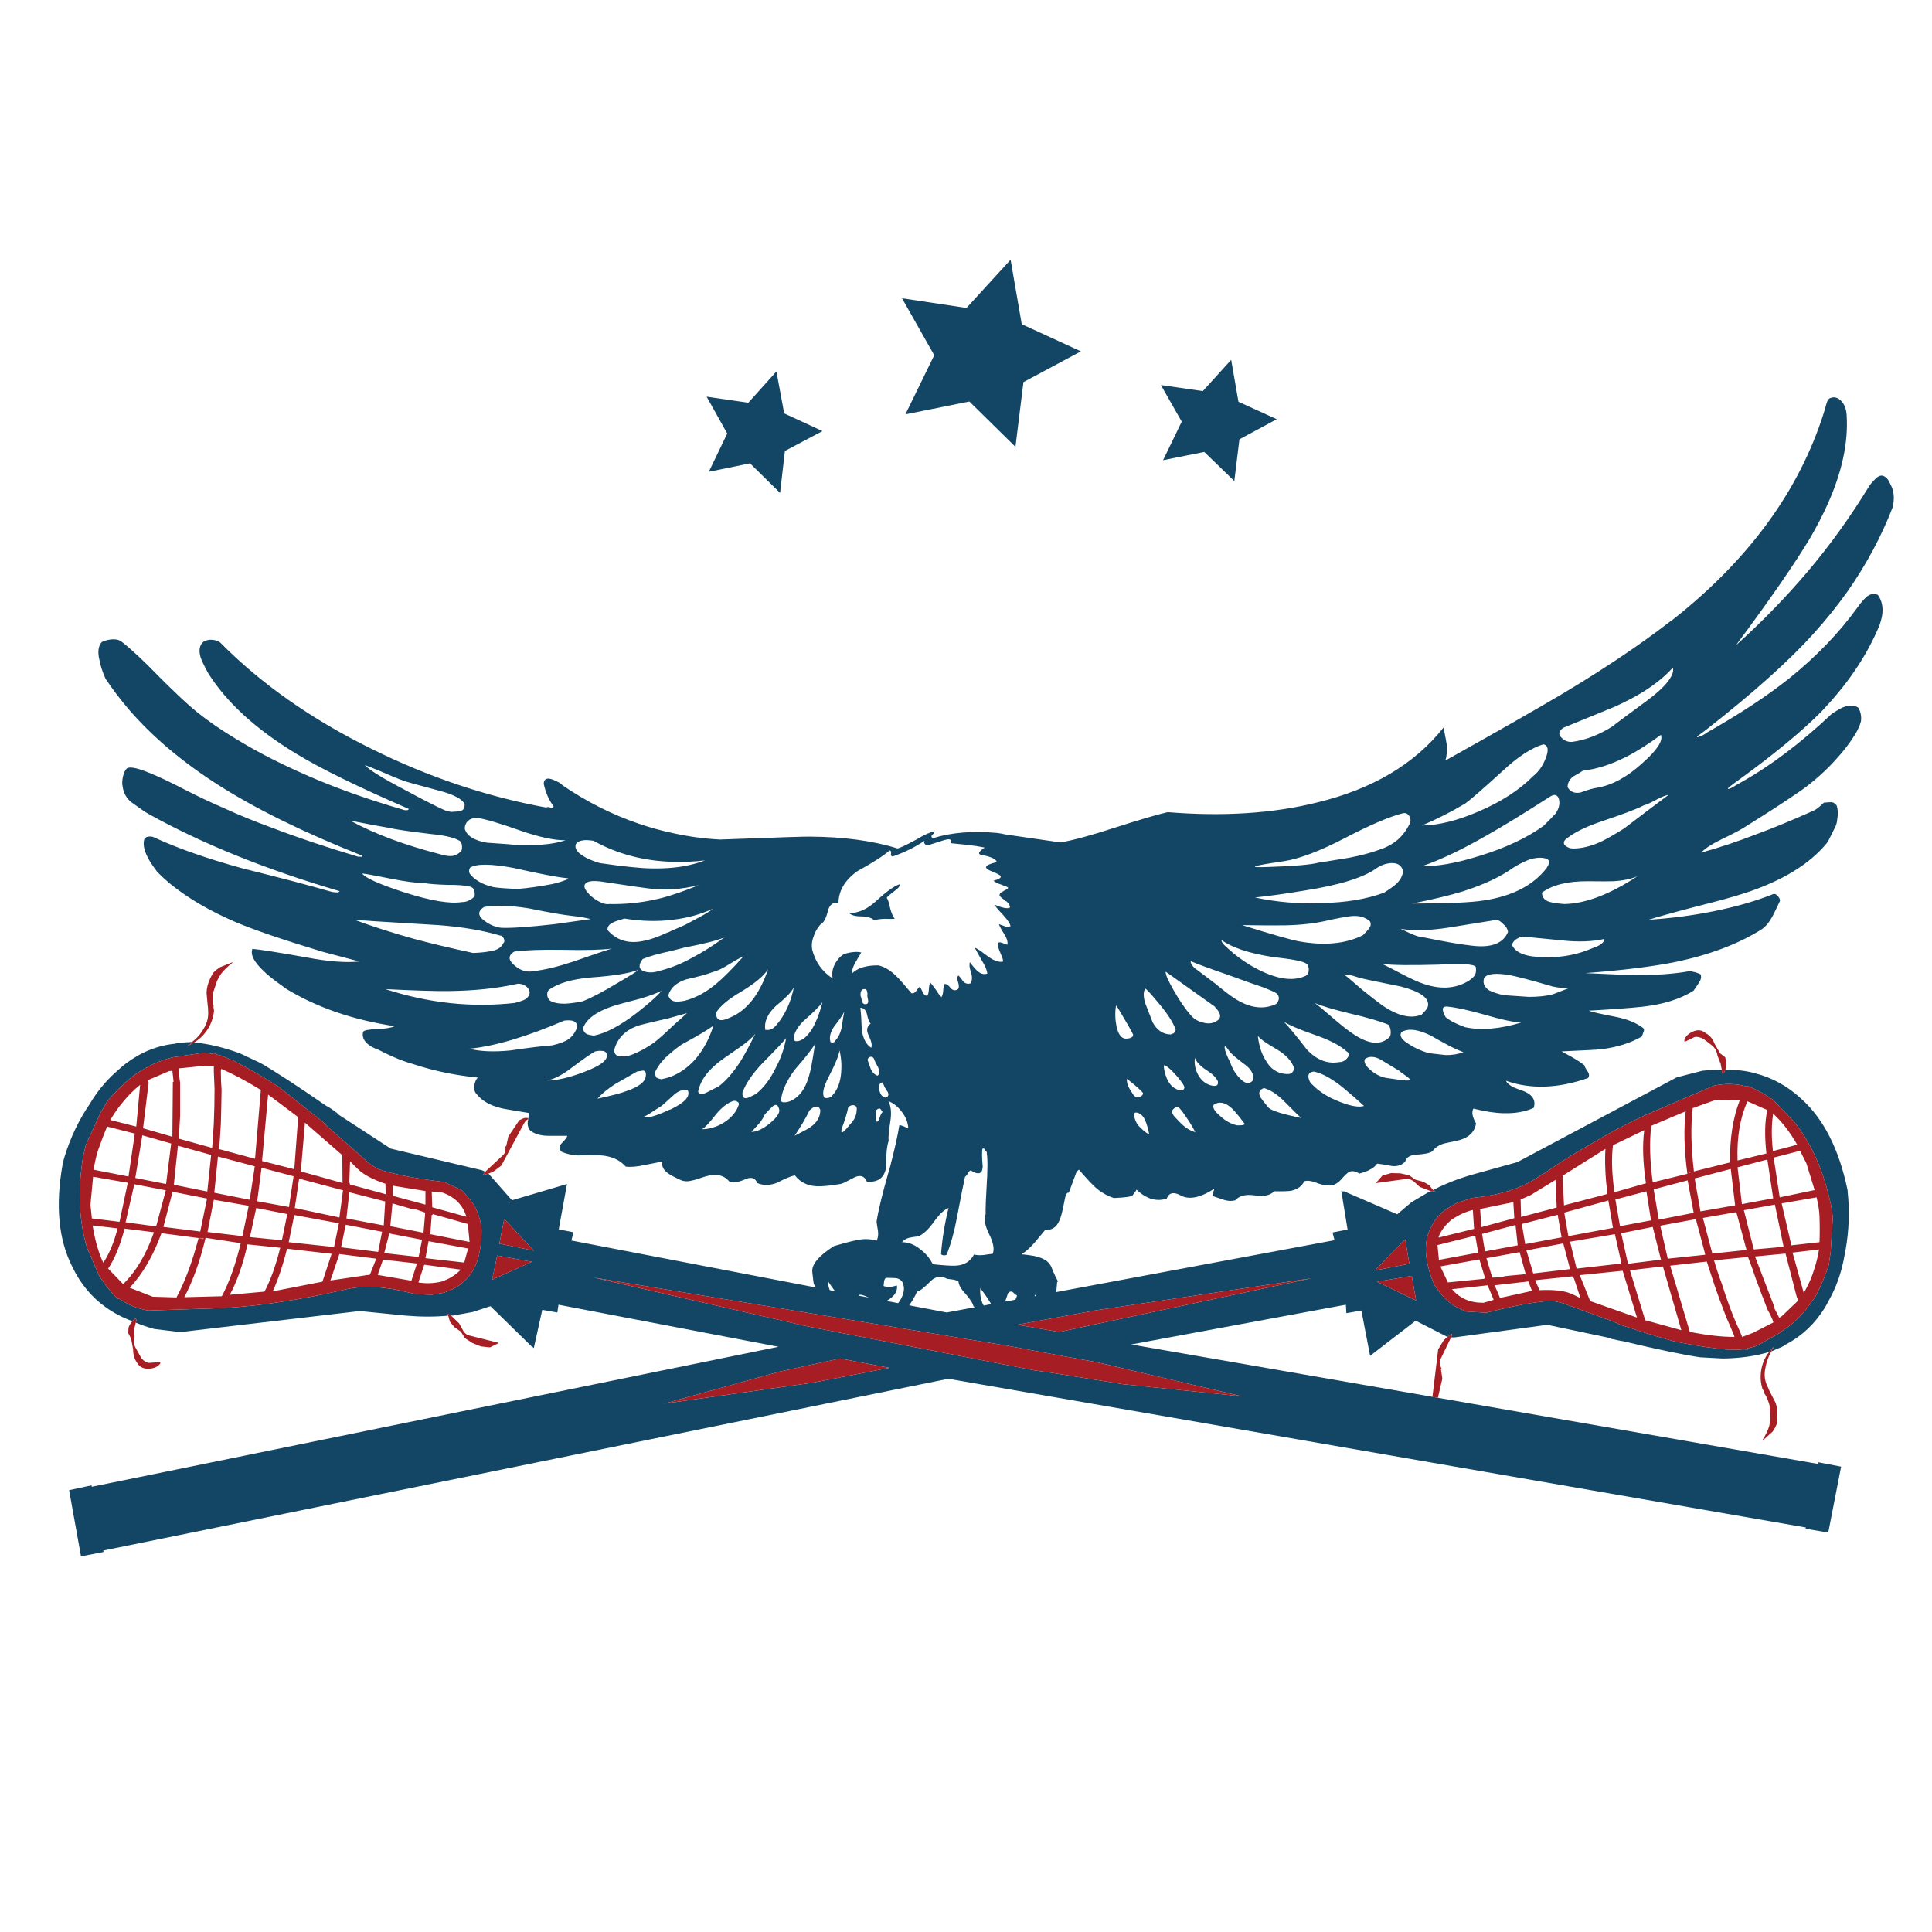 <?xml version="1.0" encoding="utf-8"?>
<!-- Generator: Adobe Illustrator 16.0.0, SVG Export Plug-In . SVG Version: 6.00 Build 0)  -->
<!DOCTYPE svg PUBLIC "-//W3C//DTD SVG 1.1//EN" "http://www.w3.org/Graphics/SVG/1.1/DTD/svg11.dtd">
<svg version="1.1" id="Layer_1" xmlns="http://www.w3.org/2000/svg" xmlns:xlink="http://www.w3.org/1999/xlink" x="0px" y="0px"
	 width="300px" height="300px" viewBox="0 0 300 300" enable-background="new 0 0 300 300" xml:space="preserve">
<g>
	<path fill-rule="evenodd" clip-rule="evenodd" fill="#134665" d="M82.039,173.67c0.057-0.385,0.075-0.667,0.057-0.848
		c-2.61-0.426-4.04-0.677-4.291-0.753c-1.682-0.4-2.936-1.116-3.765-2.144c-0.351-0.328-0.476-0.816-0.375-1.47
		c0.1-0.501,0.276-0.878,0.527-1.128c-3.463-0.352-6.7-1.017-9.711-1.996c-0.779-0.226-1.543-0.476-2.296-0.753
		c-1.18-0.476-2.321-1.003-3.425-1.58c-0.752-0.251-1.342-0.577-1.77-0.979c-0.577-0.553-0.777-1.154-0.602-1.807
		c0.151-0.227,0.854-0.365,2.107-0.414c1.331-0.051,2.259-0.201,2.786-0.452c-6.474-0.979-12.083-2.91-16.825-5.796
		c-0.201-0.126-0.389-0.265-0.564-0.415c-1.406-0.979-2.459-1.832-3.162-2.56c-0.878-0.853-1.406-1.618-1.581-2.296
		c-0.075-0.326-0.063-0.64,0.038-0.94c1.179,0.1,3.965,0.54,8.356,1.317c3.438,0.653,6.186,0.866,8.243,0.64l-5.683-1.505
		c-6.074-1.831-10.564-3.362-13.476-4.591c-4.09-1.756-7.515-3.765-10.275-6.023c-0.678-0.577-1.317-1.167-1.92-1.769
		c-0.779-1.029-1.305-1.843-1.581-2.447c-0.527-1.079-0.665-1.994-0.414-2.747c0.275-0.301,0.715-0.389,1.317-0.264
		c0.175,0.075,0.339,0.15,0.488,0.226c3.59,1.63,8.018,3.174,13.287,4.629c6.248,1.556,10.916,2.785,14.003,3.689
		c0.301,0.051,0.526,0.075,0.677,0.075c0.25,0.025,0.427-0.038,0.527-0.188c-11.442-3.363-21.317-7.353-29.623-11.969
		c-0.225-0.126-0.439-0.252-0.64-0.376c-1.28-0.904-2.007-1.419-2.183-1.545c-0.702-0.626-1.116-1.404-1.242-2.333
		c-0.101-0.401-0.088-0.917,0.038-1.543c0.151-0.653,0.364-1.091,0.639-1.318c0.478-0.301,1.757-0.012,3.84,0.866
		c1.18,0.477,2.936,1.317,5.27,2.522c1.907,0.979,3.901,1.919,5.985,2.823c2.358,1.078,4.817,2.083,7.377,3.011
		c3.838,1.48,8.319,2.986,13.437,4.516c0.051-0.024,0.188-0.024,0.415,0c0.101,0.05,0.175,0,0.226-0.15
		c-9.109-3.614-16.586-7.291-22.433-11.029c-5.571-3.563-10.176-7.453-13.814-11.669c-1.355-1.581-2.572-3.186-3.651-4.817
		c-0.452-1.003-0.766-1.97-0.94-2.898c-0.302-1.254-0.176-2.183,0.376-2.785c0.526-0.252,1.091-0.39,1.693-0.415
		c0.578-0.025,1.041,0.1,1.393,0.376c1.481,1.154,3.425,2.974,5.834,5.458c2.56,2.56,4.492,4.367,5.797,5.42
		c1.857,1.48,3.876,2.874,6.06,4.179c2.861,1.756,6.01,3.412,9.447,4.968c4.894,2.258,10.502,4.303,16.827,6.135
		c0.174,0,0.287,0,0.338,0c0.101,0,0.201-0.063,0.301-0.188c-7.93-3.438-13.764-6.298-17.502-8.583
		c-6.299-3.814-10.878-8.017-13.739-12.609c-0.627-1.18-1.003-1.983-1.129-2.41c-0.301-1.053-0.15-1.844,0.452-2.371
		c0.452-0.25,0.903-0.351,1.355-0.3c0.476,0.024,0.891,0.163,1.242,0.413c6.349,6.424,14.191,11.932,23.525,16.525
		c8.783,4.366,17.816,7.402,27.1,9.109c0.125-0.101,0.351-0.101,0.678,0c0.226,0.075,0.389,0.024,0.489-0.152
		c-0.753-1.028-1.267-2.207-1.542-3.537c0.024-0.778,0.501-0.992,1.43-0.641c0.803,0.327,1.292,0.615,1.468,0.866
		c3.79,2.584,7.754,4.58,11.894,5.985c1.756,0.602,3.539,1.091,5.345,1.467c2.384,0.528,4.792,0.854,7.227,0.979
		c8.883-0.326,13.513-0.477,13.889-0.451c5.294,0.024,9.861,0.64,13.701,1.844c0.626-0.201,1.619-0.678,2.974-1.43
		c1.154-0.703,2.083-1.117,2.785-1.243l-0.188,0.377c-0.176,0.125-0.277,0.238-0.302,0.339c-0.074,0.15,0.014,0.263,0.266,0.338
		c2.859-0.878,6.172-1.142,9.936-0.79c0.427,0.05,0.841,0.125,1.241,0.226c3.739,0.552,6.601,0.966,8.583,1.242
		c2.006-0.352,4.78-1.104,8.318-2.258c3.989-1.28,6.763-2.095,8.318-2.447c8.633,0.703,16.374,0.201,23.224-1.505
		c8.582-2.083,15.119-5.959,19.61-11.631c0.251,1.255,0.414,2.122,0.489,2.598c0.075,1.029,0.012,1.856-0.188,2.483l0.264-0.112
		c7.854-4.392,13.752-7.754,17.691-10.087c1.731-1.03,3.388-2.045,4.969-3.049c4.592-2.911,8.568-5.671,11.931-8.281
		c0.102-0.076,0.213-0.15,0.339-0.226c11.87-9.335,19.724-20.075,23.563-32.221c0.201-0.701,0.339-1.18,0.414-1.43
		c0.149-0.527,0.376-0.815,0.678-0.866c0.552-0.201,1.091-0.038,1.619,0.49c0.501,0.553,0.776,1.28,0.827,2.183
		c0.275,4.266-0.728,8.921-3.012,13.965c-0.753,1.656-1.631,3.35-2.635,5.081c-2.384,3.99-6.235,9.561-11.555,16.712
		c4.039-3.638,7.741-7.439,11.104-11.404c3.486-4.116,6.686-8.557,9.597-13.325c0.101-0.151,0.201-0.289,0.301-0.414
		c0.527-0.602,0.892-0.953,1.092-1.054c0.527-0.326,1.041-0.164,1.543,0.489c0.402,0.728,0.641,1.242,0.716,1.543
		c0.226,0.778,0.226,1.682,0,2.71c-1.756,4.542-4.09,8.896-7.001,13.062c-1.605,2.258-3.375,4.454-5.307,6.587
		c-3.815,4.24-9.398,9.234-16.75,14.98l-0.866,0.64c-0.352,0.225-0.502,0.363-0.452,0.414c0.025,0.05,0.251,0,0.678-0.15
		c0.327-0.176,0.628-0.365,0.902-0.565c5.045-2.86,9.273-5.646,12.687-8.355c4.24-3.412,7.791-7.102,10.651-11.066
		c0.527-0.728,0.979-1.255,1.354-1.58c0.604-0.527,1.205-0.641,1.807-0.339c0.503,0.703,0.741,1.531,0.717,2.484
		c0,0.201-0.026,0.452-0.076,0.753c-0.075,0.426-0.201,0.903-0.377,1.431c-1.831,4.416-4.566,8.594-8.204,12.533
		c-0.352,0.402-0.716,0.791-1.092,1.167c-2.962,2.96-7.152,6.411-12.572,10.351c-1.154,0.828-1.719,1.28-1.693,1.356
		c0.05,0.1,0.301,0.024,0.752-0.227c0.577-0.352,0.967-0.577,1.167-0.677c4.643-2.584,9.372-6.148,14.191-10.69
		c0.701-0.477,1.304-0.827,1.807-1.054c0.979-0.352,1.756-0.326,2.333,0.075c0.376,0.653,0.514,1.355,0.414,2.108
		c-0.126,0.527-0.401,1.167-0.827,1.92c-0.83,1.354-1.82,2.659-2.975,3.915c-1.354,1.53-2.948,2.999-4.781,4.403
		c-0.4,0.301-0.94,0.678-1.617,1.129c-1.781,1.23-4.404,2.924-7.867,5.081c-0.603,0.402-1.819,1.042-3.651,1.92
		c-1.529,0.753-2.56,1.43-3.087,2.032c2.761-0.753,5.723-1.744,8.883-2.973c2.209-0.804,5.031-1.97,8.469-3.501
		c0.203-0.075,0.402-0.188,0.604-0.339c0.251-0.176,0.615-0.489,1.092-0.941c0.477-0.05,0.828-0.075,1.054-0.075
		c0.352-0.024,0.665,0.151,0.941,0.527c0.199,0.652,0.226,1.368,0.074,2.145c-0.024,0.376-0.112,0.74-0.263,1.092
		c-0.226,0.476-0.602,1.229-1.13,2.258c-0.101,0.126-0.175,0.237-0.225,0.339c-2.711,3.287-6.952,5.872-12.723,7.753
		c-1.682,0.552-4.179,1.242-7.49,2.071c-3.464,0.903-5.947,1.593-7.454,2.069c3.438-0.225,6.739-0.652,9.899-1.28
		c3.564-0.702,6.751-1.619,9.562-2.748c0.251,0.024,0.452,0.15,0.602,0.376c0.201,0.151,0.313,0.39,0.339,0.715
		c-0.2,0.452-0.576,1.23-1.129,2.334c-0.526,0.979-1.092,1.669-1.694,2.071c-3.563,2.258-8.017,3.952-13.361,5.081
		c-3.639,0.728-8.318,1.305-14.039,1.732c3.487,0.175,6.097,0.274,7.828,0.301c3.011,0.024,5.646-0.151,7.904-0.527
		c0.352-0.101,0.703-0.088,1.054,0.038c0.251,0.025,0.615,0.151,1.092,0.376c0.176,0.352,0.1,0.777-0.227,1.28
		c-0.149,0.25-0.438,0.677-0.865,1.278c-2.082,1.306-4.755,2.134-8.017,2.485c-1.882,0.2-4.63,0.401-8.244,0.603
		c0.477,0.201,1.907,0.526,4.292,0.979c1.73,0.352,3.124,0.929,4.178,1.73c0.15,0.177,0.15,0.401,0,0.678
		c-0.126,0.326-0.188,0.527-0.188,0.602c-1.757,1.03-3.863,1.695-6.323,1.996c-0.2,0.05-2.258,0.163-6.173,0.339
		c0.426,0.226,1.017,0.551,1.77,0.978c0.652,0.378,1.241,0.766,1.769,1.168c0.025,0.2,0.188,0.514,0.489,0.941
		c0.276,0.4,0.302,0.753,0.075,1.053c-4.692,1.632-8.946,1.77-12.761,0.414c0.201,0.377,0.59,0.715,1.168,1.017
		c0.351,0.15,0.915,0.364,1.693,0.64c1.33,0.578,1.818,1.431,1.469,2.56c-1.33,0.603-2.898,0.879-4.706,0.828
		c-1.304-0.025-2.859-0.263-4.667-0.715c-0.301,0.552-0.164,1.318,0.414,2.296c-0.226,1.431-1.241,2.334-3.05,2.71
		c-1.203,0.251-1.894,0.401-2.069,0.452c-0.753,0.275-1.305,0.665-1.656,1.167c-0.376,0.274-1.191,0.451-2.446,0.526
		c-1.005,0.051-1.593,0.402-1.77,1.054c-0.477,0.553-1.154,0.79-2.032,0.716c-1.054-0.2-1.832-0.326-2.334-0.377
		c-0.251,0.377-0.652,0.703-1.205,0.979c-0.301,0.176-0.815,0.364-1.543,0.565c-0.576-0.352-1.078-0.452-1.505-0.301
		c-0.276,0.124-0.627,0.427-1.054,0.902c-0.878,1.079-1.744,1.468-2.598,1.167c-0.352,0.051-0.929-0.088-1.731-0.414
		c-0.703-0.25-1.267-0.301-1.692-0.15c-0.353,0.754-1.03,1.242-2.033,1.468c-0.478,0.076-1.355,0.101-2.636,0.076
		c-0.602,0.651-1.619,0.864-3.048,0.639c-1.355-0.2-2.348,0.052-2.975,0.753c-0.627,0.2-1.38,0.126-2.258-0.226
		c-0.553-0.176-0.991-0.327-1.317-0.452c0.075-0.375,0.188-0.751,0.339-1.128c-2.158,1.404-3.89,1.77-5.194,1.091
		c-1.13-0.627-1.87-0.478-2.221,0.452c-0.753,0.275-1.581,0.288-2.484,0.037c-0.853-0.327-1.595-0.803-2.222-1.43
		c0,0.101-0.2,0.4-0.602,0.902c-0.175,0.2-1.142,0.34-2.898,0.413c-0.828-0.249-1.656-0.688-2.484-1.315
		c-0.678-0.553-1.655-1.582-2.937-3.087c-0.175,0.1-0.325,0.276-0.45,0.526c-0.052,0.126-0.428,1.143-1.13,3.049h-0.037
		c-0.276-0.074-0.503,0.414-0.678,1.468c-0.252,1.38-0.502,2.334-0.752,2.862c-0.453,1.053-1.181,1.529-2.185,1.429
		c-0.376,0.452-0.953,1.143-1.731,2.071c-0.728,0.803-1.38,1.379-1.956,1.731c1.303,0.125,2.194,0.275,2.672,0.451
		c1.028,0.301,1.693,0.841,1.994,1.619c0.301,0.777,0.641,1.506,1.018,2.183c-0.052,0.024-0.101,0.024-0.151,0
		c-0.025,0.176-0.063,0.603-0.113,1.279c-0.005,0.117-0.013,0.229-0.019,0.339l43.192-8.056l-0.302-1.203l2.334-0.452l-0.979-6.022
		l0.264,0.113l0.15-0.037l8.28,3.575l2.221-1.883l2.748-1.619c0.075-0.023,0.176-0.049,0.301-0.073h0.527l0.038-0.076l-0.265-0.112
		c1.808-0.953,3.853-1.757,6.136-2.409l6.926-1.92l24.768-13.174l3.952-1.018c1.029-0.124,2.046-0.174,3.049-0.149l0.037,0.526
		h0.227c0.126-0.15,0.214-0.313,0.263-0.488c1.632-0.076,3.162,0.088,4.593,0.488c2.686,0.679,5.08,1.995,7.189,3.952
		c3.513,3.137,5.921,7.893,7.227,14.266v0.151c0.326,3.061,0.212,6.122-0.34,9.184c-0.124,0.603-0.237,1.18-0.337,1.731
		c-0.452,2.083-1.143,3.978-2.071,5.684c-0.251,0.478-0.501,0.941-0.753,1.393c-1.556,2.51-3.563,4.417-6.022,5.723
		c-0.251,0.175-0.501,0.325-0.753,0.45c-0.525,0.202-1.054,0.428-1.58,0.678c0.075-0.301,0.213-0.502,0.414-0.602l-0.038-0.113
		c-0.25,0.251-0.489,0.514-0.715,0.791c-2.133,0.652-4.543,0.99-7.228,1.016l-3.5-0.188c-2.66-0.4-6.624-1.229-11.894-2.483
		c-0.604-0.101-1.218-0.227-1.846-0.376c-0.1-0.025-0.213-0.077-0.339-0.151l-9.635-2.032l-14.454,1.957h-0.489l0.151-0.452
		l-0.076-0.112c-0.226,0.175-0.438,0.339-0.641,0.488l-4.93-2.521l-7.077,5.457l-1.354-7.038l-2.333,0.413l-0.076-1.316
		l-33.331,6.173l46.769,8.13l0.848,0.15l59.076,10.276v-0.265l3.538,0.679l-1.996,10.237l-3.538-0.602l0.076-0.188L147.25,214.095
		L16.038,240.763l0.038,0.227l-3.5,0.678l-1.844-10.276l3.5-0.753v0.228l106.653-21.738l-34.159-6.53l-0.188,1.204l-2.333-0.413
		l-1.317,5.946l-0.188-0.188l-0.113-0.038l-6.436-6.285l-2.748,0.902l-3.124,0.564c-0.075,0-0.176-0.024-0.302-0.074l-0.526-0.226
		l-0.038,0.074l0.188,0.226c-2.006,0.202-4.203,0.202-6.587,0l-7.152-0.714l-27.891,3.273l-4.027-0.488
		c-1.003-0.277-1.958-0.602-2.861-0.979l0.151-0.489l-0.227-0.15c-0.2,0.15-0.351,0.288-0.451,0.414
		c-1.506-0.553-2.874-1.268-4.104-2.146c-2.233-1.58-3.977-3.688-5.232-6.323c-2.132-4.19-2.635-9.473-1.505-15.846v-0.151
		c0.804-3.011,2.033-5.833,3.689-8.469c0.352-0.502,0.664-0.991,0.941-1.468c1.154-1.782,2.472-3.299,3.952-4.555
		c0.401-0.376,0.815-0.728,1.242-1.054c2.359-1.781,4.917-2.81,7.679-3.086c0.327-0.126,0.627-0.177,0.903-0.152
		c0.578-0.049,1.142-0.087,1.694-0.111c-0.176,0.251-0.364,0.389-0.564,0.414v0.15c0.302-0.176,0.602-0.339,0.903-0.49
		c2.208,0.201,4.58,0.766,7.114,1.694l3.199,1.506c2.309,1.329,5.696,3.538,10.163,6.624c0.526,0.276,1.041,0.615,1.543,1.018
		c0.125,0.049,0.226,0.149,0.3,0.3l8.205,5.346l14.153,3.35l0.527,0.227l-0.302,0.376v0.112c0.277-0.051,0.54-0.112,0.792-0.188
		l3.651,4.14l8.543-2.521l-1.279,7.039l2.296,0.451l-0.338,1.279l37.998,7.303c-0.128-0.209-0.248-0.396-0.357-0.565
		c-0.025-0.049-0.101-0.651-0.226-1.806c-0.151-1.18,0.966-2.534,3.35-4.064c1.455-0.428,2.547-0.716,3.274-0.867
		c1.255-0.3,2.372-0.288,3.351,0.039c0.225-0.428,0.301-0.917,0.225-1.469c-0.15-0.903-0.225-1.394-0.225-1.468
		c0.251-1.681,0.853-4.19,1.806-7.528c0.05-0.201,0.113-0.401,0.188-0.602c0.777-2.962,1.292-5.258,1.544-6.889
		c0.149,0,0.376,0.063,0.677,0.188c0.352,0.176,0.589,0.264,0.714,0.264c-0.074-0.929-0.414-1.771-1.015-2.522
		c-0.579-0.778-1.268-1.33-2.071-1.656c0.401,0.777,0.501,1.819,0.301,3.125c-0.251,1.555-0.339,2.571-0.263,3.048
		c-0.276,0.753-0.414,2.133-0.414,4.14c-0.025,0.077-0.039,0.164-0.039,0.265c-0.351,1.431-1.33,2.07-2.935,1.919
		c-0.352-0.854-0.979-1.079-1.882-0.678l-1.167,0.603c-0.453,0.252-0.816,0.401-1.092,0.452c-1.631,0.276-2.886,0.389-3.764,0.34
		c-1.405-0.102-2.497-0.666-3.275-1.695c-0.653,0.15-1.58,0.54-2.785,1.167c-1.104,0.427-2.122,0.438-3.049,0.038
		c-0.326-0.828-0.966-1.016-1.919-0.565c-1.205,0.503-2.02,0.603-2.447,0.302c-0.828-1.004-2.07-1.255-3.726-0.752
		c-1.205,0.401-1.869,0.602-1.995,0.602c-0.704,0.201-1.318,0.176-1.845-0.075c-1.029-0.477-1.681-0.828-1.957-1.055
		c-0.728-0.526-1.004-1.128-0.828-1.807c-0.602,0.126-1.556,0.313-2.861,0.564c-1.154,0.251-2.107,0.327-2.861,0.226
		c-1.079-1.229-2.685-1.818-4.818-1.769c-0.576-0.024-1.43-0.012-2.559,0.038c-0.979-0.05-1.832-0.239-2.56-0.565
		c-0.426-0.427-0.439-0.853-0.038-1.28c0.602-0.602,0.903-1.002,0.903-1.204c-0.653,0-1.631,0-2.937,0
		c-1.104,0-2.02-0.25-2.747-0.753c-0.353-0.351-0.502-0.827-0.452-1.43c0.025-0.13,0.05-0.256,0.076-0.377
		C82.025,173.759,82.031,173.715,82.039,173.67z M219.218,198.117l-5.382,0.903l6.061,2.936L219.218,198.117z M183.499,65.474
		l-3.238-5.684l6.512,0.941l4.404-4.856l1.129,6.512l5.947,2.71l-5.797,3.124l-0.79,6.475l-4.668-4.517l-6.398,1.28L183.499,65.474z
		 M157.677,69.389l-7.151-7.04l-9.936,1.995l4.478-9.184l-5.006-8.846l10.013,1.506l6.849-7.49l1.731,10.012l9.185,4.216l-8.92,4.78
		L157.677,69.389z M156.548,137.817c-0.125-0.074-0.313-0.163-0.564-0.263c-0.175-0.051-0.376-0.126-0.603-0.226
		c-0.427-0.125-0.803-0.313-1.129-0.564c0.929-0.251,1.292-0.502,1.092-0.753c-0.05-0.126-0.439-0.339-1.167-0.64
		c-0.679-0.25-1.028-0.476-1.054-0.677c-0.051-0.276,0.501-0.553,1.655-0.829c-0.074-0.426-0.766-0.779-2.069-1.054
		c-0.426-0.051-0.653-0.151-0.678-0.301c-0.025-0.201,0.264-0.502,0.865-0.903c-0.728-0.151-1.618-0.289-2.672-0.414
		c-0.577-0.05-1.456-0.138-2.635-0.263c0.302-0.603-0.05-0.753-1.053-0.453l-2.597,0.829c-0.151-0.075-0.277-0.176-0.376-0.302
		c-0.076-0.125-0.076-0.276,0-0.451c-1.481,1.003-3.137,1.819-4.969,2.446c-0.225-0.051-0.301-0.227-0.225-0.527
		c0.024-0.25-0.051-0.389-0.227-0.414c-0.954,0.828-2.635,1.907-5.043,3.237c-1.907,1.38-2.875,3.011-2.899,4.893
		c-0.878-0.126-1.43,0.314-1.655,1.318c-0.302,1.154-0.69,1.845-1.167,2.07c-0.501,0.576-0.853,1.204-1.054,1.882
		c-0.25,0.627-0.327,1.267-0.226,1.919c0.477,1.958,1.544,3.476,3.2,4.555c-0.151-0.728-0.051-1.443,0.3-2.145
		c0.326-0.678,0.815-1.23,1.468-1.656c1.129-0.327,2.021-0.402,2.672-0.226c-0.026,0.025-0.339,0.551-0.941,1.581
		c-0.351,0.653-0.527,1.217-0.527,1.693c0.879-0.878,2.259-1.304,4.141-1.28c1.029,0.251,2.008,0.867,2.936,1.845
		c0.276,0.251,1.003,1.079,2.184,2.484c0.3,0.051,0.551-0.075,0.753-0.377c0.25-0.376,0.438-0.589,0.564-0.639
		c0.1,0.15,0.25,0.451,0.452,0.902c0.2,0.377,0.438,0.54,0.714,0.489c0.126-0.225,0.202-0.577,0.227-1.053
		c0.024-0.452,0.1-0.778,0.226-0.979c0.176,0.2,0.464,0.577,0.866,1.129c0.3,0.502,0.589,0.877,0.865,1.129
		c0.151-0.252,0.239-0.577,0.264-0.979c0.025-0.501,0.087-0.853,0.188-1.053c0.301-0.052,0.627,0.162,0.979,0.64
		c0.353,0.376,0.728,0.427,1.129,0.15c0.176-0.226,0.176-0.602,0-1.129c-0.175-0.477-0.151-0.803,0.076-0.979
		c0.201,0.176,0.452,0.488,0.751,0.941c0.353,0.324,0.728,0.413,1.131,0.263c0.25-0.426,0.275-0.979,0.075-1.656
		c-0.25-0.703-0.314-1.242-0.188-1.618c0.527,0.702,0.917,1.154,1.167,1.355c0.502,0.451,1.016,0.589,1.543,0.414
		c-0.049-0.501-0.325-1.167-0.827-1.994c-0.603-1.055-0.979-1.732-1.13-2.033c0.276,0.075,0.941,0.514,1.995,1.317
		c0.903,0.677,1.694,0.966,2.372,0.865c0.074-0.149,0-0.476-0.227-0.979c-0.251-0.577-0.414-0.991-0.489-1.242
		c-0.276-0.777,0.012-0.979,0.865-0.603c0.177,0.076,0.365,0.139,0.565,0.188c0.074-0.477-0.101-1.041-0.527-1.694
		c-0.477-0.752-0.739-1.253-0.791-1.505c0.301,0.126,0.578,0.226,0.829,0.302l0.037,0.037c0.352,0.126,0.665,0.114,0.94-0.037
		c-0.101-0.401-0.426-0.903-0.978-1.505c-0.076-0.076-0.138-0.152-0.189-0.227c-0.752-0.778-1.191-1.305-1.316-1.582
		c0.603,0.252,1.104,0.416,1.506,0.49c0.376,0.075,0.664,0.062,0.865-0.038c0.05-0.277-0.125-0.602-0.527-0.979
		c-0.15-0.025-0.263-0.1-0.338-0.226c-0.352-0.251-0.578-0.439-0.678-0.565c-0.151-0.275-0.013-0.514,0.414-0.715
		c0.1-0.051,0.2-0.113,0.301-0.188C156.335,138.12,156.522,137.968,156.548,137.817z M182.294,153.852
		c0.903,1.581,1.756,2.823,2.56,3.727c0.477,0.603,1.13,1.004,1.957,1.205c0.979,0.276,1.807,0.1,2.484-0.526
		c0.227-0.353,0.213-0.716-0.038-1.092c0-0.101-0.226-0.401-0.677-0.903c-1.707-1.204-4.229-2.999-7.566-5.383
		C180.939,151.255,181.365,152.246,182.294,153.852z M177.852,153.514c-0.325,0.426-0.338,1.167-0.037,2.22
		c0.201,0.528,0.589,1.531,1.168,3.012c0.677,1.229,1.605,1.857,2.784,1.883c0.151-0.052,0.314-0.113,0.489-0.188
		c0.176-0.176,0.276-0.364,0.302-0.564c-0.402-1.13-1.292-2.51-2.674-4.142C178.756,154.38,178.078,153.639,177.852,153.514z
		 M173.298,156.148c-0.176,1.028-0.15,2.108,0.075,3.237c0.301,1.38,0.866,2.008,1.693,1.882c0.652-0.075,0.942-0.302,0.865-0.678
		c-0.426-0.828-0.953-1.757-1.58-2.786C173.75,156.751,173.398,156.198,173.298,156.148z M209.507,133.189
		c1.832-0.353,3.389-0.767,4.669-1.243c1.104-0.352,2.07-0.879,2.897-1.582c0.827-0.752,1.468-1.643,1.919-2.672
		c0.076-0.376,0.013-0.715-0.188-1.016c-0.226-0.327-0.527-0.465-0.904-0.414c-2.106,0.527-5.156,1.831-9.146,3.915
		c-3.763,1.957-6.863,3.136-9.297,3.538c-5.194,0.753-5.984,1.054-2.371,0.903c3.939-0.126,6.511-0.352,7.717-0.678
		C204.902,133.94,206.472,133.69,209.507,133.189z M202.431,138.307c-2.685,0.452-5.206,0.803-7.565,1.054
		c3.363,0.727,6.825,1.017,10.389,0.865c3.765-0.075,6.988-0.614,9.674-1.619c0.828-0.526,1.441-0.966,1.845-1.317
		c0.628-0.577,0.991-1.229,1.092-1.958c-0.151-0.877-0.729-1.317-1.731-1.317c-0.829,0.025-1.619,0.288-2.372,0.79
		C211.729,136.288,207.952,137.454,202.431,138.307z M192.87,143.652c4.668,1.455,7.617,2.296,8.846,2.522
		c3.915,0.701,7.215,0.389,9.9-0.941c0.476-0.477,0.789-0.816,0.94-1.017c0.326-0.426,0.377-0.815,0.15-1.167
		c-0.729-0.652-1.706-0.916-2.937-0.79c-0.677,0.075-1.73,0.263-3.162,0.564c-2.056,0.528-4.428,0.815-7.112,0.866
		C197.965,143.714,195.757,143.703,192.87,143.652z M190.876,147.454c0.928,0.854,2.032,1.668,3.312,2.446
		c3.563,2.084,6.424,2.623,8.582,1.619c0.302-0.2,0.452-0.489,0.452-0.866c0.024-0.326-0.051-0.627-0.227-0.903
		c-0.274-0.277-0.928-0.502-1.957-0.678c-0.626-0.126-1.807-0.289-3.538-0.49c-3.613-0.577-6.211-1.442-7.791-2.597
		C189.583,146.212,189.972,146.701,190.876,147.454z M188.692,152.723c1.305,1.079,2.283,1.833,2.937,2.259
		c2.384,1.556,4.566,1.856,6.549,0.903c0.552-0.652,0.54-1.217-0.038-1.693c-0.175-0.126-0.789-0.401-1.843-0.828
		c-1.432-0.477-3.238-1.117-5.421-1.919c-3.062-1.055-5.044-1.782-5.946-2.184c-0.102,0.125-0.013,0.364,0.263,0.715
		c0.201,0.276,0.438,0.489,0.715,0.64C186.484,151.042,187.412,151.744,188.692,152.723z M206.835,157.955
		c1.305,1.129,2.348,1.958,3.124,2.484c2.535,1.756,4.479,1.945,5.835,0.564c0.125-0.201,0.175-0.477,0.149-0.828
		c0-0.376-0.113-0.728-0.338-1.054c-1.256-0.526-3.225-1.104-5.909-1.732c-2.61-0.626-4.467-1.178-5.571-1.656
		C204.553,156.011,205.454,156.751,206.835,157.955z M211.541,153.702c1.279,1.028,2.295,1.819,3.048,2.37
		c2.435,1.682,4.492,2.171,6.174,1.469c0.024-0.025,0.188-0.201,0.488-0.526c0.276-0.276,0.439-0.553,0.489-0.829
		c0.201-1.229-1.217-2.232-4.253-3.011c-0.578-0.126-1.87-0.389-3.877-0.79c-1.529-0.301-2.622-0.564-3.274-0.791
		c-0.503-0.175-1.042-0.264-1.618-0.264C209.193,151.682,210.135,152.473,211.541,153.702z M258.929,105.899
		c0.728-0.929,1.005-1.669,0.828-2.222c-1.881,2.083-4.517,3.928-7.904,5.533c-0.2,0.102-0.54,0.265-1.017,0.49
		c-1.455,0.602-4.152,1.706-8.093,3.312c-0.729,0.527-0.815,1.042-0.263,1.544c0.451,0.476,1.003,0.689,1.656,0.64
		c2.082-0.276,4.19-1.092,6.323-2.447c0-0.05,1.794-1.392,5.383-4.026C257.223,107.693,258.252,106.752,258.929,105.899z
		 M257.912,114.104c-0.953,0.703-1.844,1.318-2.672,1.845c-1.104,0.703-2.069,1.254-2.898,1.656
		c-2.233,1.129-4.417,1.819-6.549,2.07c-0.327,0.226-0.854,0.54-1.581,0.941c-0.553,0.502-0.814,1.041-0.791,1.618
		c0.402,0.728,1.067,1.004,1.996,0.829c1.153-0.427,2.032-0.678,2.634-0.753c2.309-0.401,4.63-1.669,6.963-3.801
		C257.298,116.501,258.264,115.033,257.912,114.104z M239.995,117.793c0.527-1.305,0.414-2.044-0.337-2.22
		c-1.884,0.577-3.978,1.945-6.286,4.103c-3.112,2.836-5.057,4.53-5.835,5.082c-2.133,1.28-4.379,2.42-6.737,3.425
		c2.559-0.026,5.495-0.753,8.808-2.183c3.513-1.507,6.335-3.337,8.469-5.496C238.905,119.851,239.545,118.948,239.995,117.793z
		 M241.539,126.337c0.602-0.853,0.753-1.682,0.451-2.485c-0.149-0.25-0.338-0.388-0.564-0.413c-0.175,0-0.4,0.075-0.678,0.226
		c-4.14,2.66-7.439,4.68-9.898,6.06c-3.789,2.184-7.101,3.765-9.938,4.743c2.233,0.101,5.194-0.426,8.884-1.581
		c3.989-1.229,7.277-2.773,9.862-4.63C240.511,127.429,241.138,126.79,241.539,126.337z M234.99,134.731
		c-2.008,1.43-4.63,2.659-7.868,3.688c-1.956,0.603-4.565,1.23-7.828,1.882c5.495,0,9.222-0.163,11.179-0.489
		c4.392-0.677,7.616-2.346,9.674-5.006c0.226-0.351,0.339-0.589,0.339-0.715c0.126-0.301,0.05-0.526-0.226-0.677
		c-0.602-0.301-1.48-0.301-2.636,0C236.746,133.74,235.869,134.179,234.99,134.731z M240.748,140.076
		c0.478,0.126,1.192,0.226,2.146,0.302c3.262-0.052,7.039-1.481,11.329-4.291c-1.053,0.426-2.309,0.677-3.764,0.751
		c-0.352,0.025-1.631,0.025-3.839,0c-3.162-0.024-5.559,0.565-7.189,1.769C239.456,139.385,239.895,139.875,240.748,140.076z
		 M244.286,131.757c1.305,0,2.711-0.339,4.217-1.016c0.727-0.326,1.944-1.017,3.65-2.07c3.063-2.334,5.37-4.078,6.927-5.232
		c-0.277,0-0.842,0.213-1.695,0.64c-0.953,0.527-1.668,0.854-2.145,0.979c-0.929,0.502-3.073,1.317-6.437,2.446
		c-2.634,0.879-4.554,1.845-5.759,2.898c-0.326,0.376-0.275,0.716,0.151,1.016C243.521,131.644,243.886,131.757,244.286,131.757z
		 M221.139,145.572c3.312,0.678,5.81,1.104,7.489,1.28c2.962,0.351,4.806-0.364,5.535-2.146c-0.053-0.427-0.278-0.815-0.679-1.166
		c-0.326-0.352-0.665-0.59-1.016-0.716c-0.201,0.026-2.698,0.427-7.491,1.204c-3.061,0.478-5.558,0.54-7.49,0.188
		c1.054,0.527,1.73,0.841,2.032,0.941C220.047,145.383,220.586,145.521,221.139,145.572z M221.139,152.799
		c2.71,0.903,5.068,0.701,7.076-0.603c0.326-0.251,0.552-0.452,0.678-0.603c0.275-0.326,0.363-0.815,0.263-1.467
		c-0.301-0.427-2.233-0.54-5.797-0.339c-4.34,0.126-7.251,0.088-8.731-0.114c0.677,0.327,1.731,0.866,3.161,1.619
		C219.118,151.995,220.234,152.497,221.139,152.799z M224.488,157.955c0.678,0.552,1.681,1.067,3.011,1.544
		c2.485,0.526,5.383,0.288,8.695-0.716c-1.279-0.076-3.188-0.489-5.722-1.242c-2.508-0.703-4.416-1.116-5.722-1.242
		c-0.576-0.05-0.802,0.176-0.677,0.678C224.099,157.202,224.237,157.528,224.488,157.955z M234.802,146.776
		c0.576,1.205,2.183,1.82,4.818,1.845c2.308,0.1,4.517-0.227,6.624-0.979c0.778-0.3,1.354-0.526,1.731-0.677
		c0.728-0.326,1.117-0.715,1.166-1.167c-1.932,0.426-4.127,0.501-6.587,0.225c-3.738-0.376-5.82-0.564-6.247-0.564
		c-0.377,0.1-0.716,0.263-1.017,0.489C234.99,146.199,234.826,146.475,234.802,146.776z M233.522,154.529
		c2.309,0.151,3.6,0.239,3.875,0.264c1.508,0,2.762-0.138,3.765-0.413l2.335-0.904c-1.33-0.075-2.31-0.226-2.937-0.451
		c-2.76-0.803-4.756-1.33-5.984-1.58c-2.209-0.402-3.576-0.277-4.104,0.376c-0.275,0.777-0.025,1.43,0.753,1.956
		C231.803,154.079,232.568,154.329,233.522,154.529z M271.35,168.607l-0.375,0.037c-1.531-0.401-3.137-0.426-4.818-0.074
		l-10.539,4.517c-2.937,1.354-5.734,2.836-8.395,4.441c-2.811,1.581-5.282,3.136-7.415,4.667l-0.414,0.188
		c-2.207,1.655-5.068,2.773-8.581,3.35l-2.297,0.3l-2.372,0.792l-1.467,0.865c-0.954,0.653-1.694,1.455-2.221,2.409
		c-0.854,1.431-1.192,3.023-1.017,4.78c0.2,1.632,0.626,3.174,1.279,4.63c0.979,1.556,2.084,2.685,3.313,3.388l1.582,0.752
		l3.085,0.188l0.076,0.113l0.038-0.113c4.189-1.078,7.54-1.693,10.049-1.844c1.153,0.176,1.933,0.363,2.335,0.564l7.037,2.561
		c0.503,0.175,0.992,0.389,1.469,0.64c1.229,0.376,2.396,0.752,3.501,1.128c1.655,0.527,3.286,1.004,4.893,1.432
		c3.086,0.627,5.759,1.04,8.017,1.241l2.071,0.038l0.377-0.076l0.827,0.038l-0.038-0.188l1.317-0.338l3.538-1.958l0.716-0.527
		c1.757-1.154,3.225-2.635,4.403-4.44c0.251-0.276,0.465-0.578,0.641-0.903c0.777-1.481,1.443-3.05,1.994-4.706
		c0.102-0.678,0.202-1.366,0.302-2.069l0.339-5.421l-0.265-1.769c-1.078-5.245-2.985-9.587-5.72-13.022l-3.313-3.464
		C274.048,169.9,272.73,169.184,271.35,168.607z M227.236,163.375c-0.577-0.201-1.381-0.563-2.409-1.092
		c-1.605-0.878-2.435-1.342-2.484-1.392c-2.058-1.055-3.625-1.269-4.705-0.64c-0.401,0.551-0.024,1.179,1.129,1.881
		c0.827,0.553,1.845,1.018,3.049,1.393c1.28,0.151,2.159,0.251,2.635,0.302C225.454,163.852,226.383,163.701,227.236,163.375z
		 M217.336,166.312c-1.229-0.753-2.12-1.292-2.673-1.619c-1.078-0.677-1.98-0.766-2.708-0.263c-0.227,0.476,0.062,1.054,0.865,1.731
		c0.728,0.627,1.518,1.028,2.372,1.204c0.224,0.024,0.84,0.112,1.843,0.264c0.953,0.15,1.569,0.188,1.845,0.113
		c0.125-0.101-0.024-0.301-0.452-0.604C217.726,166.663,217.361,166.387,217.336,166.312z M218.842,196.235l-0.64-3.802
		l-4.705,4.854L218.842,196.235z M209.057,163.226c-1.03-0.929-2.686-1.781-4.969-2.56c-2.46-0.854-4.052-1.544-4.779-2.07
		c0.827,0.853,2.031,2.309,3.612,4.365c1.53,1.632,3.212,2.284,5.044,1.957c0.501,0,0.928-0.226,1.279-0.678
		C209.57,163.813,209.507,163.475,209.057,163.226z M203.184,167.365c0.101,0.503,0.326,0.878,0.679,1.129
		c1.027,1.055,2.42,1.919,4.178,2.598c1.73,0.677,2.985,0.891,3.764,0.64c-1.055-0.979-2.071-1.869-3.05-2.672
		c-1.807-1.506-3.387-2.396-4.741-2.673C203.36,166.462,203.083,166.788,203.184,167.365z M200.963,165.896
		c-0.352-1.104-1.241-2.083-2.672-2.936c-1.657-0.953-2.646-1.656-2.974-2.107c0.176,1.531,0.577,2.785,1.204,3.765
		c0.729,1.33,1.77,2.045,3.124,2.146c0.352,0.024,0.616,0,0.791-0.075C200.712,166.537,200.889,166.272,200.963,165.896z
		 M193.398,165.371c-1.405-1.055-2.235-1.758-2.485-2.108c-0.526-0.804-0.777-0.991-0.752-0.565c0.05,0.477,0.339,1.229,0.866,2.259
		c0.351,1.028,0.877,1.882,1.58,2.56c0.777,0.803,1.442,0.866,1.995,0.188C194.702,166.825,194.301,166.048,193.398,165.371z
		 M186.096,166.989c0.526,0.902,1.279,1.442,2.257,1.618c0.277,0.025,0.491-0.012,0.642-0.113c0.125-0.126,0.163-0.325,0.111-0.603
		c-0.275-0.576-0.864-1.154-1.769-1.73c-0.903-0.577-1.505-1.205-1.806-1.883C185.432,165.257,185.619,166.161,186.096,166.989z
		 M188.468,171.543c-0.227,0.401,0.1,0.979,0.978,1.732c0.828,0.777,1.718,1.266,2.672,1.468c0.429,0,0.716-0.013,0.866-0.038
		c0.251-0.075,0.339-0.151,0.264-0.226c-0.753-1.029-1.393-1.808-1.92-2.334C190.299,171.167,189.345,170.966,188.468,171.543z
		 M196.258,168.947c-0.753,0.3-0.917,0.802-0.489,1.505c0.227,0.351,0.64,0.877,1.242,1.58c0.502,0.452,2.195,0.979,5.082,1.581
		c-0.202-0.125-1.067-0.966-2.597-2.521C198.392,169.963,197.313,169.247,196.258,168.947z M180.825,165.408
		c-0.149-0.051-0.137,0.314,0.038,1.091c0.352,1.355,0.941,2.222,1.77,2.597c0.728,0.353,1.154,0.289,1.28-0.188
		c0.024-0.275-0.365-0.878-1.167-1.806C181.918,166.148,181.277,165.584,180.825,165.408z M176.045,170.075
		c0.152,0.201,0.39,0.288,0.717,0.265c0.502-0.076,0.739-0.289,0.715-0.64c-0.277-0.327-0.728-0.753-1.355-1.28
		c-0.276-0.227-0.652-0.528-1.13-0.904c-0.051,0.427,0.051,0.879,0.301,1.354C175.393,169.096,175.645,169.497,176.045,170.075z
		 M176.233,173.764c0.176,0.527,0.414,0.929,0.716,1.204l0.678,0.64c0.301,0.251,0.577,0.428,0.828,0.528
		c-0.2-0.929-0.401-1.631-0.604-2.108c-0.351-0.828-0.854-1.254-1.505-1.28C176.045,172.848,176.009,173.188,176.233,173.764z
		 M182.143,173.048c0.025,0.126,0.415,0.565,1.169,1.317c0.752,0.754,1.517,1.23,2.295,1.432c-0.427-0.829-0.941-1.669-1.543-2.521
		c-0.678-1.03-1.117-1.494-1.317-1.394C182.043,172.158,181.842,172.547,182.143,173.048z M157.903,201.129
		c-0.15-0.051-0.363-0.213-0.641-0.49c-0.275-0.15-0.527-0.088-0.753,0.189c-0.086,0.31-0.229,0.736-0.433,1.279l1.563-0.282
		C157.799,201.585,157.886,201.352,157.903,201.129z M160.765,201.016c-0.021,0.082-0.065,0.17-0.133,0.263l0.207-0.037
		C160.82,201.164,160.796,201.089,160.765,201.016z M164.472,206.83l39.164-8.337l-33.424,4.969l-12.233,2.24L164.472,206.83z
		 M165.506,210.651c-2.974-0.55-5.946-1.102-8.919-1.657L92.184,198.38l32.934,7.528l35.533,6.889
		c1.507,0.201,3.036,0.427,4.593,0.678l9.146,1.468l18.48,1.882l-22.583-5.308C168.692,211.229,167.1,210.939,165.506,210.651z
		 M121.769,64.194l5.946,2.748l-5.834,3.086l-0.752,6.512l-4.668-4.592l-6.398,1.317l2.861-5.947l-3.2-5.721l6.474,0.94l4.365-4.855
		L121.769,64.194z M58.796,119.638c-1.304-0.527-2.02-0.804-2.144-0.829c0.728,0.778,2.797,2.058,6.21,3.84
		c2.583,1.405,4.642,2.459,6.172,3.161c0.275,0.076,0.489,0.139,0.64,0.189c0.3,0.076,0.564,0.088,0.79,0.038
		c0.627,0,1.042-0.064,1.243-0.189c0.301-0.125,0.451-0.439,0.451-0.941c-0.327-0.803-1.618-1.505-3.877-2.108
		c-3.588-0.954-5.47-1.48-5.646-1.58C61.833,120.942,60.553,120.416,58.796,119.638z M62.674,138.533
		c4.14,1.331,7.152,1.845,9.034,1.543c0.401,0,0.752-0.075,1.053-0.226c0.353-0.15,0.666-0.376,0.941-0.678
		c0.025-0.352,0.013-0.602-0.037-0.752c-0.051-0.352-0.238-0.59-0.565-0.715c-0.878-0.226-2.083-0.327-3.614-0.301
		c-1.605-0.05-2.785-0.138-3.538-0.263c-1.28-0.026-2.999-0.251-5.156-0.678c-2.609-0.528-4.128-0.803-4.555-0.829
		C56.689,136.312,58.834,137.278,62.674,138.533z M54.394,127.429c3.764,2.059,8.431,3.802,14.002,5.232
		c0.653,0.201,1.217,0.289,1.694,0.264c0.626-0.05,1.154-0.338,1.581-0.865c0.125-0.401,0.101-0.841-0.075-1.317
		c-0.627-0.578-2.208-0.992-4.743-1.243c-3.362-0.401-5.495-0.715-6.398-0.94C59.375,128.383,57.354,128.006,54.394,127.429z
		 M55.033,142.824c2.785,1.029,5.834,2.008,9.146,2.936c2.61,0.703,5.709,1.443,9.297,2.221c1.129-0.05,1.995-0.138,2.597-0.263
		c1.079-0.15,1.77-0.564,2.071-1.242c0.201-0.176,0.226-0.427,0.076-0.753c-0.151-0.325-0.339-0.476-0.565-0.451
		c-2.709-0.803-5.896-1.342-9.561-1.618c-2.108-0.126-5.407-0.326-9.899-0.603c-0.201-0.024-0.715-0.062-1.542-0.113
		C55.924,142.937,55.384,142.899,55.033,142.824z M90.64,130.478c-0.603,0.051-1.016,0.264-1.242,0.641
		c-0.176,0.627,0.213,1.229,1.167,1.806c0.552,0.376,1.404,0.741,2.559,1.092c3.789,0.552,6.499,0.828,8.131,0.828
		c1.104,0.024,2.183-0.013,3.237-0.113c1.806-0.176,3.462-0.552,4.968-1.129c-1.707,0.201-3.35,0.276-4.931,0.226
		c-4.567-0.126-8.695-1.218-12.384-3.274C91.418,130.454,90.917,130.428,90.64,130.478z M84.167,131.155
		c1.38-0.1,2.597-0.327,3.651-0.678c-1.681,0.026-3.99-0.463-6.926-1.468c-3.313-1.179-5.621-1.857-6.925-2.032
		c-1.129,0.1-1.732,0.652-1.808,1.656c0.277,1.129,1.418,1.87,3.426,2.221c2.434,0.15,4.115,0.289,5.044,0.414
		C82.234,131.243,83.414,131.205,84.167,131.155z M85.672,137.291c0.701-0.149,1.355-0.338,1.957-0.564
		c0.702-0.226,0.803-0.352,0.301-0.376c-1.455-0.151-4.191-0.677-8.206-1.581c-3.514-0.653-5.758-0.665-6.737-0.038
		c-0.201,0.376-0.201,0.703,0,0.979c0.126,0.175,0.313,0.377,0.564,0.602c0.878,0.728,1.958,1.218,3.238,1.469
		c0.753,0.1,1.907,0.188,3.462,0.263C81.908,137.918,83.714,137.667,85.672,137.291z M92.824,139.888
		c0.702,0.402,1.292,0.564,1.768,0.49c2.385,0.05,4.73-0.176,7.04-0.678c0.953-0.201,1.882-0.451,2.784-0.753
		c1.331-0.426,2.686-0.929,4.066-1.505c-1.256,0.326-2.585,0.539-3.99,0.64c-1.205,0.05-2.434,0.012-3.689-0.113
		c-0.352-0.025-2.861-0.389-7.528-1.092c-1.28-0.15-2.07-0.038-2.371,0.338c-0.276,0.302-0.188,0.728,0.264,1.28
		C91.569,139.023,92.121,139.486,92.824,139.888z M75.17,142.937c0.853,0.653,1.731,1.029,2.635,1.129
		c1.505,0.076,4.278-0.112,8.318-0.564l5.609-0.79l-1.016-0.226c-0.728-0.125-1.343-0.213-1.844-0.263
		c-1.431-0.151-3.677-0.54-6.739-1.167c-2.785-0.452-5.106-0.526-6.962-0.226C74.167,141.482,74.167,142.184,75.17,142.937z
		 M82.811,150.804c1.757-0.201,3.802-0.691,6.136-1.468c3.538-1.23,5.558-1.908,6.06-2.033c-1.681,0.201-4.191,0.264-7.528,0.189
		c-3.388-0.051-5.921,0.038-7.602,0.263c-0.979,0.577-0.992,1.28-0.038,2.108C80.766,150.691,81.758,151.004,82.811,150.804z
		 M80.176,152.799c-3.036,0.677-6.524,1.041-10.463,1.091c-2.059,0.026-5.345-0.075-9.862-0.301
		c6.724,2.184,13.425,2.898,20.099,2.145c0.728-0.199,1.242-0.375,1.544-0.525c0.501-0.302,0.752-0.69,0.752-1.168
		c-0.076-0.451-0.363-0.815-0.865-1.091C80.905,152.747,80.502,152.697,80.176,152.799z M84.994,154.681
		c0.101,0.427,0.339,0.715,0.715,0.865c0.552,0.227,1.256,0.326,2.108,0.302c0.854-0.05,1.744-0.176,2.672-0.377
		c1.304-0.502,3.1-1.443,5.383-2.823c2.158-1.254,3.224-1.932,3.199-2.032c-1.379,0.527-3.826,0.916-7.339,1.167
		c-2.911,0.252-5.082,0.891-6.512,1.92C84.994,153.953,84.919,154.279,84.994,154.681z M87.592,158.482
		c-5.822,2.509-10.728,3.964-14.717,4.365c1.681,0.428,3.801,0.516,6.361,0.265c2.885-0.427,5.056-0.69,6.511-0.792
		c1.129-0.25,1.983-0.576,2.56-0.979c0.552-0.4,0.979-0.978,1.281-1.729c0.074-0.553-0.126-0.917-0.603-1.093
		C88.583,158.419,88.119,158.407,87.592,158.482z M104.341,147.641c-2.032,0.427-3.551,0.854-4.554,1.28
		c-0.678,0.929-0.628,1.557,0.151,1.883c0.702,0.251,1.467,0.251,2.296,0c0.677-0.177,1.379-0.389,2.107-0.64
		c1.104-0.401,2.208-0.917,3.313-1.543c1.405-0.728,3.012-1.745,4.817-3.049c-1.154,0.477-3.237,1.003-6.248,1.581
		C105.57,147.328,104.944,147.492,104.341,147.641z M106.449,143.577c0.126-0.076,0.854-0.465,2.184-1.167
		c0.903-0.477,1.606-0.916,2.108-1.318c-1.957,0.903-4.066,1.481-6.325,1.731c-2.333,0.301-4.817,0.239-7.452-0.188
		c-0.903,0.251-1.493,0.451-1.77,0.602c-0.603,0.276-0.89,0.665-0.865,1.167c1.481,1.707,3.462,2.247,5.947,1.619
		c0.854-0.175,1.933-0.564,3.238-1.166c0.301-0.101,0.59-0.227,0.865-0.376C105.333,144.08,106.022,143.778,106.449,143.577z
		 M95.647,156.072c-2.911,0.904-4.617,2.108-5.119,3.614c0.05,0.401,0.25,0.702,0.602,0.903c0.25,0.076,0.602,0.15,1.054,0.226
		c1.882-0.351,4.165-1.568,6.851-3.65c1.882-1.481,3.111-2.586,3.688-3.313c-0.752,0.377-1.882,0.792-3.387,1.243
		C98.532,155.295,97.303,155.622,95.647,156.072z M103.852,158.105c-3.087,0.703-4.755,1.116-5.006,1.242
		c-1.832,0.702-2.986,1.92-3.463,3.651c-0.025,0.652,0.301,0.991,0.979,1.017c0.552,0.075,1.154-0.013,1.806-0.264
		c1.154-0.452,2.296-1.079,3.426-1.883c0.728-0.576,1.605-1.354,2.635-2.333c0.075-0.101,0.138-0.163,0.188-0.188l2.258-2.031
		L103.852,158.105z M103.776,154.567c0.1,0.352,0.277,0.602,0.527,0.753c0.151,0.101,0.326,0.164,0.528,0.188
		c0.3,0.051,0.79,0.014,1.466-0.112c1.782-0.451,3.476-1.38,5.083-2.785c0.927-0.753,2.283-2.121,4.065-4.103
		c-0.401,0.15-1.155,0.564-2.259,1.242c-0.979,0.627-1.832,1.028-2.56,1.204c-0.828,0.327-2.196,0.704-4.102,1.13
		c-1.03,0.351-1.77,0.827-2.222,1.43C104.054,153.84,103.876,154.191,103.776,154.567z M111.907,158.407
		c0.351,0.025,0.841-0.113,1.468-0.414c1.355-0.553,2.573-1.544,3.651-2.974c0.903-1.255,1.645-2.748,2.222-4.479
		c-0.653,1.004-2.009,2.133-4.065,3.388c-2.033,1.18-3.363,2.284-3.991,3.313C111.167,157.942,111.404,158.331,111.907,158.407z
		 M121.995,154.869c-0.302,0.3-0.828,0.765-1.582,1.393c-1.254,1.204-1.781,2.421-1.58,3.651c0.326,0.05,0.653,0.013,0.978-0.113
		c0.276-0.151,0.515-0.352,0.715-0.603c0.654-0.728,1.243-1.656,1.769-2.786c0.427-0.953,0.753-1.994,0.979-3.124
		C123.048,153.765,122.622,154.292,121.995,154.869z M138.856,138.382c-0.651,0.502-1.04,0.841-1.166,1.017
		c0.201,0.3,0.376,0.839,0.526,1.618c0.202,0.752,0.439,1.304,0.716,1.656c-0.401,0.024-0.941,0.024-1.619,0
		c-0.602,0.024-1.128,0.1-1.58,0.226c-0.376-0.376-1.029-0.578-1.958-0.602c-0.954,0-1.593-0.176-1.919-0.528
		c1.379,0.051,2.772-0.564,4.178-1.844c1.656-1.531,2.898-2.409,3.727-2.635C139.71,137.667,139.409,138.031,138.856,138.382z
		 M124.667,158.633c-1.179,1.255-1.595,2.259-1.242,3.012c0.226,0.05,0.464,0.036,0.715-0.038c0.277-0.101,0.514-0.227,0.715-0.375
		c0.728-0.604,1.33-1.457,1.808-2.562c0.376-0.802,0.728-1.819,1.053-3.048C127.239,156.273,126.222,157.278,124.667,158.633z
		 M134.34,153.589c-0.526-0.075-0.766,0.276-0.715,1.055c0.075,0.125,0.15,0.401,0.226,0.827c0.1,0.352,0.313,0.502,0.64,0.451
		c0.276-0.05,0.375-0.275,0.301-0.677c-0.125-0.502-0.151-0.804-0.076-0.903c-0.05-0.25-0.088-0.426-0.113-0.527
		C134.553,153.664,134.466,153.589,134.34,153.589z M133.588,156.487c0.101,0.678,0.175,1.807,0.227,3.388
		c0.174,1.356,0.664,2.297,1.466,2.822c0.176-0.377,0.038-1.028-0.414-1.957c-0.375-0.753-0.263-1.354,0.34-1.807
		c-0.202-0.101-0.402-0.603-0.603-1.506C134.428,156.801,134.089,156.487,133.588,156.487z M31.733,163.451l-4.856,0.715
		c-2.056,0.501-3.977,1.367-5.758,2.598c-0.302,0.175-0.59,0.388-0.866,0.639c-1.28,1.105-2.485,2.309-3.614,3.614
		c-0.352,0.626-0.703,1.229-1.054,1.806l-2.258,4.97l-0.415,1.73c-0.877,5.271-0.677,10.014,0.602,14.228l1.883,4.367
		c0.803,1.255,1.731,2.422,2.785,3.5l0.452,0.113c1.254,0.903,2.723,1.493,4.404,1.77l11.48-0.377
		c3.211-0.176,6.36-0.514,9.447-1.016c3.211-0.503,6.098-1.055,8.657-1.657l0.415-0.074c2.635-0.728,5.697-0.716,9.184,0.037
		l2.259,0.528l2.522,0.111l1.656-0.263c1.104-0.277,2.083-0.753,2.936-1.432c1.33-1.027,2.221-2.384,2.672-4.064
		c0.401-1.581,0.564-3.174,0.489-4.779c-0.301-1.832-0.916-3.275-1.845-4.329l-1.167-1.355l-2.822-1.317l-0.038-0.038l-0.076,0.038
		c-4.266-0.503-7.602-1.153-10.012-1.957c-1.029-0.553-1.681-1.004-1.957-1.355l-5.646-4.968c-0.402-0.327-0.767-0.691-1.092-1.093
		c-1.055-0.802-2.033-1.567-2.937-2.295c-1.33-1.079-2.66-2.134-3.99-3.162c-2.66-1.682-4.993-3.023-7-4.027l-1.958-0.791
		l-0.376-0.074l-0.715-0.302l-0.076,0.15L31.733,163.451z M135.207,165.973c0.275,0.577,0.626,0.929,1.053,1.053
		c0.351-0.225,0.389-0.639,0.113-1.24c-0.376-0.679-0.602-1.155-0.677-1.432c-0.152-0.201-0.328-0.288-0.527-0.263
		c-0.277,0.1-0.427,0.263-0.452,0.488C134.817,164.856,134.98,165.319,135.207,165.973z M130.35,163.073
		c-0.05,0.703-0.602,2.071-1.656,4.104c-0.853,1.632-1.078,2.724-0.676,3.275c0.2,0.075,0.438,0.075,0.714,0
		c0.25-0.076,0.439-0.213,0.565-0.415c0.752-0.828,1.192-1.981,1.317-3.462C130.714,165.345,130.627,164.178,130.35,163.073z
		 M128.958,161.795c0.126,0.1,0.275,0.125,0.451,0.074c0.151-0.05,0.264-0.162,0.338-0.338c0.476-0.503,0.803-1.217,0.979-2.146
		c0.126-1.003,0.25-1.77,0.376-2.296c-0.25,0.526-0.765,1.279-1.542,2.258C128.933,160.252,128.732,161.067,128.958,161.795z
		 M126.549,162.133c-0.526,0.854-1.568,2.171-3.124,3.952c-1.28,1.731-1.995,3.3-2.146,4.704c0,0.278,0.176,0.403,0.527,0.378
		c0.301,0,0.64-0.075,1.016-0.226c1.28-0.602,2.195-1.832,2.748-3.689C125.847,166.424,126.172,164.718,126.549,162.133z
		 M126.586,171.845c-0.276,0.075-0.577,0.275-0.903,0.602c-0.551,1.154-1.318,2.459-2.296,3.914c1.53-0.776,2.371-1.241,2.522-1.393
		c0.979-0.702,1.467-1.567,1.467-2.597C127.251,171.944,126.988,171.769,126.586,171.845z M136.787,172.296
		c-0.076-0.124-0.15-0.176-0.227-0.15c-0.401,0.026-0.602,0.288-0.602,0.79c0.076,0.753,0.101,1.142,0.076,1.168
		c0.201,0.15,0.363,0.024,0.489-0.377c0.201-0.602,0.376-0.953,0.527-1.055C136.95,172.521,136.862,172.396,136.787,172.296z
		 M137.239,168.494l-0.113-0.226c-0.025-0.126-0.088-0.188-0.189-0.188c-0.451,0.2-0.576,0.626-0.376,1.279
		c0.151,0.652,0.49,1.016,1.017,1.092c0.376-0.176,0.464-0.478,0.263-0.903C137.515,169.096,137.313,168.744,137.239,168.494z
		 M132.572,171.619c-0.327-0.051-0.615,0.062-0.867,0.339c-0.125,0.728-0.464,1.843-1.016,3.349c-0.2,0.879,0.213,0.665,1.242-0.64
		c0.352-0.351,0.627-0.728,0.828-1.129c0.176-0.426,0.263-0.815,0.263-1.167C133.099,171.944,132.948,171.693,132.572,171.619z
		 M153.198,178.809c-0.075,0-0.163-0.101-0.264-0.303c-0.075-0.149-0.201-0.2-0.377-0.149c-0.1,0.427-0.087,1.367,0.038,2.823
		c-0.024,0.2-0.05,0.362-0.076,0.488c-0.2,0.679-0.789,0.702-1.768,0.076c-0.175,0.024-0.326,0.176-0.452,0.451
		c-0.176,0.301-0.326,0.477-0.452,0.527c-0.301,1.379-0.703,3.412-1.205,6.097c-0.451,2.409-1.002,4.417-1.656,6.022
		c-0.301,0.151-0.589,0.126-0.865-0.074c0.175-2.359,0.564-4.756,1.166-7.189c-0.677,0.251-1.443,0.979-2.296,2.184
		c-0.853,1.18-1.655,1.919-2.408,2.22c-0.677,0.075-1.154,0.151-1.43,0.226c-0.477,0.126-0.841,0.353-1.092,0.679
		c1.004,0,1.945,0.363,2.823,1.091c0.853,0.627,1.505,1.405,1.957,2.334c1.606,0.176,2.772,0.25,3.5,0.225
		c1.356-0.049,2.321-0.627,2.898-1.73c0.402,0.101,0.892,0.125,1.469,0.075c0.627-0.1,1.104-0.164,1.43-0.188
		c0.302-0.703,0.125-1.706-0.526-3.012c-0.678-1.355-0.866-2.409-0.563-3.161c-0.026-0.804,0.036-2.46,0.188-4.97
		c0.049-0.651,0.074-1.267,0.074-1.844C153.362,180.576,153.323,179.61,153.198,178.809z M122.07,161.192
		c-0.276,0.4-1.506,1.707-3.688,3.914c-1.531,1.605-2.56,3.112-3.086,4.517c-0.075,0.728,0.188,1.018,0.79,0.866
		c0.728-0.327,1.168-0.54,1.317-0.641c1.154-0.901,2.159-2.22,3.011-3.952C121.217,164.416,121.769,162.848,122.07,161.192z
		 M112.321,164.392c-2.258,1.581-3.563,3.287-3.914,5.119c0.125,0.452,0.577,0.489,1.355,0.112c0.903-0.451,1.517-0.766,1.844-0.94
		c1.104-0.828,2.22-2.107,3.35-3.839c0.627-1.004,1.406-2.446,2.335-4.329c-0.479,0.603-1.23,1.267-2.26,1.995
		C114.454,162.911,113.551,163.539,112.321,164.392z M113.902,170.941c-0.879,0.275-1.771,0.953-2.673,2.032
		c-1.029,1.33-1.769,2.119-2.221,2.371c1.104,0,2.208-0.325,3.312-0.979c1.255-0.777,2.058-1.73,2.409-2.859
		c0.025-0.201-0.062-0.352-0.263-0.452C114.316,170.953,114.127,170.915,113.902,170.941z M121.016,172.408
		c-0.15-0.853-0.502-1.054-1.054-0.602c-0.276,0.251-0.678,0.665-1.204,1.241c-0.202,0.479-0.502,0.956-0.903,1.432
		c-0.126,0.126-0.514,0.552-1.167,1.279c0.778,0,1.694-0.414,2.747-1.241C120.489,173.664,121.016,172.961,121.016,172.408z
		 M107.841,164.618c1.28-1.431,2.259-3.213,2.936-5.345c-0.979,0.701-2.61,1.668-4.893,2.898c-0.603,0.4-1.155,0.827-1.656,1.279
		c-1.155,0.902-1.995,1.92-2.522,3.048c0.025,0.377,0.1,0.652,0.226,0.829c0.175,0.1,0.427,0.188,0.752,0.263
		c0.502-0.1,1.003-0.239,1.505-0.414C105.57,166.624,106.788,165.771,107.841,164.618z M93.426,163.188
		c-0.201-0.051-0.54-0.024-1.016,0.075c-0.678,0.376-1.87,1.204-3.576,2.484c-1.456,1.129-2.749,1.807-3.877,2.032
		c1.505,0,3.412-0.438,5.72-1.317c2.611-0.979,3.79-1.906,3.538-2.785C94.091,163.325,93.827,163.163,93.426,163.188z
		 M99.862,166.235c-0.15,0.026-0.464,0.076-0.94,0.151c-1.505,0.853-2.647,1.505-3.426,1.957c-1.228,0.804-2.132,1.557-2.709,2.258
		c2.283-0.501,3.726-0.878,4.328-1.129c2.058-0.678,3.112-1.48,3.162-2.408C100.352,166.563,100.213,166.286,99.862,166.235z
		 M101.293,172.635c-0.528,0.376-0.992,0.641-1.394,0.79c0.527,0.276,1.895-0.1,4.103-1.129c0.052,0,0.102-0.014,0.151-0.037
		c2.208-1.054,3.086-2.045,2.635-2.975c-0.753-0.175-1.519,0.113-2.296,0.866c-0.101,0.075-0.213,0.176-0.339,0.302
		c-1.029,0.954-1.568,1.417-1.619,1.393C102.284,171.995,101.87,172.259,101.293,172.635z M121.054,212.985l-17.917,4.968
		l22.998-3.237c3.989-0.771,7.979-1.543,11.969-2.314l-7.622-1.449c-0.134,0.023-0.266,0.047-0.396,0.075L121.054,212.985z
		 M147.891,198.683l-0.828-0.113c-0.929-0.503-1.769-0.39-2.521,0.338c-1.005,1.029-1.72,1.581-2.146,1.657
		c-0.332,0.769-0.738,1.478-1.223,2.126l5.834,1.11l4.347-0.809c-0.055-0.064-0.116-0.108-0.188-0.132
		c-0.101-0.478-0.526-1.143-1.279-1.996c-0.679-0.728-1.03-1.354-1.054-1.881C148.581,198.832,148.267,198.732,147.891,198.683z
		 M153.912,202.501c-0.48-0.813-1.046-1.634-1.693-2.464c-0.074,0.753,0.025,1.506,0.301,2.258c0.068,0.154,0.145,0.299,0.227,0.434
		L153.912,202.501z M139.723,201.994c0.602-0.953,0.777-1.819,0.527-2.598c-0.152-0.526-0.54-0.84-1.167-0.94
		c-0.326,0-0.84-0.013-1.544-0.038c-0.149,0.176-0.237,0.376-0.263,0.603c-0.025,0.15-0.05,0.376-0.075,0.677
		c0.301,0.101,0.652,0.151,1.054,0.151c0.452-0.1,0.791-0.176,1.017-0.226c0.075,0.45-0.05,0.916-0.376,1.393
		c-0.276,0.326-0.615,0.614-1.017,0.866c-0.064,0.052-0.133,0.097-0.207,0.131l1.788,0.34
		C139.56,202.228,139.647,202.108,139.723,201.994z M133.361,201.129c0.01,0.021,0.023,0.047,0.038,0.075l1.505,0.281
		C134.029,201.073,133.514,200.953,133.361,201.129z M128.619,199.021c-0.042,0.411,0.034,0.85,0.226,1.316l0.81,0.151
		C129.309,200.05,128.965,199.56,128.619,199.021z M78.294,189.271l-0.752,3.839l5.345,1.092L78.294,189.271z M82.585,195.934
		l-5.381-0.979l-0.791,3.764L82.585,195.934z"/>
	<path fill-rule="evenodd" clip-rule="evenodd" fill="#A61E24" d="M222.53,184.793l0.265,0.112l-0.038,0.076h-0.527l-1.769-0.679
		l-0.828-0.753c-0.201-0.201-0.515-0.376-0.94-0.526l-4.97,0.678l-0.038-0.038l0.979-1.129l1.356-0.377l1.43,0.038l1.355,0.301
		l0.979,0.678l1.242,0.339l0.903,0.526L222.53,184.793z M267.887,166.161c-0.049,0.176-0.137,0.338-0.263,0.488h-0.227l-0.037-0.526
		l-0.188-0.979l-0.489-1.242v-0.038c-0.1-0.627-0.389-1.141-0.865-1.544l-1.318-1.016c-0.577-0.276-1.04-0.363-1.393-0.263
		l-1.467,0.715l-0.114-0.112c0.102-0.603,0.528-1.079,1.281-1.431c0.777-0.377,1.467-0.301,2.068,0.226
		c0.629,0.326,1.08,0.865,1.356,1.619l0.865,1.505l0.79,0.603l0.188,0.828C268.125,165.371,268.063,165.759,267.887,166.161z
		 M274.7,209.937c0.226-0.277,0.465-0.54,0.715-0.791l0.038,0.113c-0.201,0.1-0.339,0.301-0.414,0.602
		c-0.477,0.853-0.791,1.757-0.94,2.71c-0.202,1.055-0.038,2.046,0.488,2.974c0.025,0.15,0.088,0.303,0.188,0.452l0.942,1.845
		c0.25,0.701,0.337,1.455,0.262,2.258c0,0.376-0.038,0.74-0.113,1.092c-0.148,0.351-0.352,0.715-0.602,1.092l-1.581,1.431v-0.114
		c0.503-0.776,0.853-1.519,1.055-2.22c0.1-0.476,0.149-0.904,0.149-1.28l-0.112-1.882c-0.276-0.928-0.54-1.53-0.79-1.807v-0.076
		c-0.051-0.226-0.15-0.438-0.302-0.64c-0.327-1.028-0.376-2.106-0.149-3.236C273.733,211.529,274.122,210.689,274.7,209.937z
		 M225.316,207.678l-1.693,3.5c-0.151,0.327-0.076,0.778,0.226,1.354h-0.113l0.227,1.544l-0.678,2.937l-0.019,0.037l-0.848-0.15
		c0.015-0.067,0.028-0.143,0.038-0.226l0.865-7.152l0.828-1.354c0.227-0.251,0.427-0.439,0.602-0.565
		c0.202-0.149,0.415-0.313,0.641-0.488l0.076,0.112L225.316,207.678z M219.218,198.117l0.679,3.839l-6.061-2.936L219.218,198.117z
		 M69.599,204.289l-0.188-0.226l0.038-0.074l0.526,0.226l1.318,1.28l0.564,1.016c0.101,0.25,0.339,0.515,0.716,0.79l4.818,1.205
		v0.074l-1.318,0.641l-1.393-0.149l-1.317-0.527l-1.166-0.753l-0.64-1.017l-1.017-0.715l-0.678-0.83L69.599,204.289z
		 M20.555,205.156c0.1-0.126,0.251-0.264,0.451-0.414l0.227,0.15l-0.151,0.489l-0.226,0.94l0.038,1.394l-0.038,0.037
		c-0.125,0.602-0.038,1.154,0.264,1.657l0.865,1.542c0.427,0.452,0.816,0.678,1.168,0.678l1.656-0.113l0.113,0.152
		c-0.352,0.525-0.941,0.814-1.769,0.863c-0.879,0.052-1.506-0.262-1.882-0.94c-0.401-0.552-0.603-1.241-0.603-2.07l-0.3-1.617
		L19.915,207l0.038-0.827C20.077,205.795,20.278,205.457,20.555,205.156z M30.153,161.869c-0.301,0.151-0.602,0.314-0.903,0.49
		v-0.15c0.201-0.025,0.389-0.163,0.564-0.414c0.778-0.578,1.405-1.306,1.881-2.183c0.528-0.88,0.728-1.858,0.603-2.938
		c0.025-0.149,0.012-0.301-0.038-0.451l-0.189-2.07c0.026-0.728,0.213-1.468,0.565-2.221c0.15-0.326,0.326-0.64,0.527-0.941
		c0.275-0.276,0.602-0.54,0.979-0.791l1.957-0.79l-0.038,0.113c-0.728,0.552-1.305,1.116-1.731,1.693
		c-0.276,0.402-0.489,0.778-0.64,1.13l-0.603,1.807c-0.1,0.954-0.075,1.605,0.076,1.957v0.038c-0.025,0.251,0,0.502,0.075,0.753
		c-0.1,1.104-0.452,2.107-1.054,3.012C31.634,160.74,30.956,161.394,30.153,161.869z M262.843,172.069
		c-0.324,2.787-0.263,6.061,0.189,9.824l5.607-1.393c-0.05-3.714,0.451-6.926,1.506-9.635l-3.839-0.038L262.843,172.069z
		 M271.35,168.607c1.381,0.576,2.698,1.293,3.952,2.146l3.313,3.464c2.734,3.436,4.642,7.777,5.72,13.022l0.265,1.769l-0.339,5.421
		c-0.1,0.703-0.2,1.392-0.302,2.069c-0.551,1.656-1.217,3.225-1.994,4.706c-0.176,0.325-0.39,0.627-0.641,0.903
		c-1.179,1.806-2.646,3.286-4.403,4.44l-0.716,0.527l-3.538,1.958l-1.317,0.338l0.038,0.188l-0.827-0.038l-0.377,0.076l-2.071-0.038
		c-2.258-0.201-4.931-0.614-8.017-1.241c-1.606-0.428-3.237-0.904-4.893-1.432c-1.104-0.376-2.271-0.752-3.501-1.128
		c-0.477-0.251-0.966-0.465-1.469-0.64l-7.037-2.561c-0.402-0.201-1.182-0.389-2.335-0.564c-2.509,0.15-5.859,0.766-10.049,1.844
		l-0.038,0.113l-0.076-0.113l-3.085-0.188l-1.582-0.752c-1.229-0.703-2.333-1.832-3.313-3.388c-0.653-1.456-1.079-2.998-1.279-4.63
		c-0.176-1.757,0.163-3.35,1.017-4.78c0.526-0.954,1.267-1.756,2.221-2.409l1.467-0.865l2.372-0.792l2.297-0.3
		c3.513-0.576,6.374-1.694,8.581-3.35l0.414-0.188c2.133-1.531,4.604-3.086,7.415-4.667c2.66-1.605,5.458-3.087,8.395-4.441
		l10.539-4.517c1.682-0.352,3.287-0.327,4.818,0.074L271.35,168.607z M249.595,185.395c-0.327-2.709-0.428-5.044-0.302-7
		l-6.662,4.178l0.227,4.592L249.595,185.395z M274.437,172.371l-3.087-1.354c-1.154,2.534-1.668,5.595-1.542,9.184l4.479-1.091
		C273.985,176.323,274.035,174.077,274.437,172.371z M250.687,185.132l4.893-1.394c-0.477-3.211-0.565-5.96-0.264-8.242
		l-4.855,2.334C250.208,179.811,250.285,182.245,250.687,185.132z M258.967,195.445l5.797-0.604v-0.149l-1.431-5.383l-5.534,1.016
		L258.967,195.445z M256.633,190.515l-4.894,0.979l1.055,4.742l5.118-0.641L256.633,190.515z M250.46,190.664l-0.714-4.253
		l-6.852,1.882l0.64,3.65L250.46,190.664z M256.783,184.68l0.791,4.704l5.42-1.053l-0.94-5.044L256.783,184.68z M256.369,189.498
		l-0.715-4.517l-4.818,1.279l0.716,4.141L256.369,189.498z M269.808,181.255l0.677,5.722l4.855-0.904l-0.903-6.022L269.808,181.255z
		 M263.032,181.894l-0.678,0.114l-0.113,0.112L263.032,181.894z M275.34,172.936c-0.275,1.632-0.288,3.563-0.038,5.797l3.765-0.979
		C277.937,175.771,276.695,174.166,275.34,172.936z M271.425,195.181l-5.269,0.527c0.351,1.23,0.765,2.472,1.241,3.728
		c0.527,1.68,1.117,3.349,1.771,5.005c0.3,0.728,0.65,1.531,1.053,2.408l0.302,0.753l1.693-0.64l3.162-1.618l-0.188-0.527
		c-0.227-0.552-0.464-1.027-0.715-1.429c-0.603-1.531-1.218-3.15-1.846-4.856C272.277,197.452,271.877,196.335,271.425,195.181z
		 M269.43,187.164l-0.677-5.647l-5.608,1.47l0.903,5.118L269.43,187.164z M275.604,187.051l-4.818,0.866l1.544,6.098l4.629-0.414
		L275.604,187.051z M264.426,189.122l1.466,5.532l5.309-0.564l-1.582-5.872L264.426,189.122z M256.406,174.818
		c-0.301,2.434-0.225,5.357,0.227,8.77l5.383-1.318c-0.502-3.712-0.59-6.949-0.264-9.71L256.406,174.818z M229.833,187.729
		l0.188,2.822l5.12-1.393l-0.151-2.484L229.833,187.729z M228.893,190.815l-0.188-2.937c-1.104,0.276-2.184,0.766-3.236,1.469
		c-0.979,0.776-1.67,1.668-2.07,2.672v0.15L228.893,190.815z M223.435,195.633l6.098-1.13l-0.452-2.634l-5.871,1.467
		L223.435,195.633z M230.587,194.315l5.081-0.941l-0.339-3.162l-5.195,1.393L230.587,194.315z M236.12,186.261l0.074,2.71
		l5.532-1.468l-0.188-4.291l-3.877,2.372L236.12,186.261z M238.377,198.794l0.678,1.543c2.083-0.1,3.677,0.064,4.781,0.491
		c0.526,0.225,1.054,0.476,1.581,0.753l-1.018-3.088l-0.263-0.301L238.377,198.794z M242.743,193.074l-5.721,1.091l1.054,3.575
		l5.722-0.677L242.743,193.074z M235.969,194.429l-5.156,0.94l0.903,3.011l1.468-0.036l0.488-0.189l3.237-0.301L235.969,194.429z
		 M236.308,190.063l0.526,3.123l5.646-1.053l-0.602-3.502L236.308,190.063z M237.324,198.983l-5.232,0.602l0.827,1.958l4.97-1.093
		L237.324,198.983z M230.511,198.569l-0.038-0.113l0.114-0.038l-0.867-2.86l-6.059,1.093l1.166,2.482L230.511,198.569z
		 M231.94,201.843l-0.94-2.258l-5.532,0.604c1.204,1.429,2.835,2.132,4.893,2.106L231.94,201.843z M275.491,203.085l0.79,1.543
		l0.414-0.262l2.56-2.447l-0.226-0.414l-1.77-6.851l-4.742,0.452l3.048,7.941L275.491,203.085z M266.268,199.697
		c-0.425-1.305-0.84-2.571-1.24-3.802l-5.685,0.64l3.05,10.277c2.635,0.527,4.943,0.789,6.925,0.789l-0.038-0.188
		c-0.401-1.004-0.802-1.944-1.204-2.823C267.423,202.91,266.82,201.278,266.268,199.697z M250.761,191.643l-6.963,1.167l1.016,4.179
		l6.964-0.791L250.761,191.643z M246.922,202.031l7.265,2.56l-2.221-7.265l-6.663,0.679L246.922,202.031z M258.215,196.65
		l-5.121,0.602l2.372,7.753l5.609,1.543L258.215,196.65z M218.842,196.235l-5.345,1.053l4.705-4.854L218.842,196.235z
		 M164.472,206.83l-6.493-1.128l12.233-2.24l33.424-4.969L164.472,206.83z M165.506,210.651c1.594,0.288,3.187,0.577,4.781,0.865
		l22.583,5.308l-18.48-1.882l-9.146-1.468c-1.557-0.251-3.086-0.477-4.593-0.678l-35.533-6.889l-32.934-7.528l64.403,10.614
		C159.56,209.55,162.532,210.102,165.506,210.651z M280.497,180.651l-0.979-1.957l-4.103,1.055l0.941,6.173l5.42-1.129
		L280.497,180.651z M282.454,194.015l-4.103,0.488l1.731,6.249c0.701-1.129,1.28-2.46,1.731-3.991
		C282.09,195.885,282.304,194.968,282.454,194.015z M282.529,192.886c0.051-1.205,0.051-2.548,0-4.028
		c-0.025-0.804-0.175-1.781-0.452-2.936l-5.419,0.941l1.505,6.511L282.529,192.886z M26.84,168.005l0.114-0.037l-0.188-1.695
		l-0.49,0.039l-3.274,1.393l0.075,0.451l-0.865,7.039l4.554,1.317L26.84,168.005z M27.819,165.896v0.603
		c0,0.552,0.05,1.079,0.151,1.582c0,1.604,0,3.337,0,5.194c-0.075,1.104-0.137,2.283-0.189,3.537l5.158,1.431
		c0.1-1.28,0.188-2.572,0.263-3.878c0.075-1.78,0.113-3.55,0.113-5.306c-0.024-0.829-0.063-1.708-0.113-2.636v-0.865l-1.807-0.039
		L27.819,165.896z M31.733,163.451l1.317,0.188l0.076-0.15l0.715,0.302l0.376,0.074l1.958,0.791c2.008,1.004,4.341,2.346,7,4.027
		c1.33,1.028,2.66,2.083,3.99,3.162c0.903,0.728,1.882,1.493,2.937,2.295c0.325,0.401,0.69,0.766,1.092,1.093l5.646,4.968
		c0.276,0.352,0.928,0.803,1.957,1.355c2.41,0.804,5.746,1.454,10.012,1.957l0.076-0.038l0.038,0.038l2.822,1.317l1.167,1.355
		c0.929,1.054,1.543,2.497,1.845,4.329c0.075,1.605-0.088,3.198-0.489,4.779c-0.452,1.681-1.343,3.037-2.672,4.064
		c-0.853,0.679-1.832,1.154-2.936,1.432l-1.656,0.263l-2.522-0.111l-2.259-0.528c-3.487-0.753-6.549-0.765-9.184-0.037l-0.415,0.074
		c-2.559,0.603-5.445,1.154-8.657,1.657c-3.087,0.502-6.236,0.84-9.447,1.016l-11.48,0.377c-1.681-0.276-3.15-0.866-4.404-1.77
		l-0.452-0.113c-1.054-1.078-1.982-2.245-2.785-3.5l-1.883-4.367c-1.279-4.214-1.479-8.957-0.602-14.228l0.415-1.73l2.258-4.97
		c0.351-0.577,0.703-1.18,1.054-1.806c1.129-1.306,2.334-2.509,3.614-3.614c0.276-0.251,0.564-0.464,0.866-0.639
		c1.781-1.23,3.702-2.097,5.758-2.598L31.733,163.451z M21.759,168.456c-1.029,0.804-2.045,1.846-3.049,3.125
		c-0.552,0.701-1.079,1.48-1.581,2.333l4.028,1.017L21.759,168.456z M14.043,187.089l0.225,2.107l4.292,0.527l1.28-6.061
		l-5.383-0.94L14.043,187.089z M23.905,191.342l-4.556-0.564c-0.728,2.711-1.58,4.78-2.559,6.211l2.333,2.408
		C21.131,197.439,22.726,194.755,23.905,191.342z M26.991,183.965l5.194,1.054l0.602-5.684l-5.157-1.431L26.991,183.965z
		 M32.147,186.11l-5.345-1.056l-1.431,5.46l5.722,0.714L32.147,186.11z M25.788,183.852l0.79-6.287l-4.479-1.278l-1.092,6.624
		L25.788,183.852z M14.382,190.288c0.352,2.258,0.903,4.19,1.656,5.797c0.929-1.405,1.669-3.188,2.222-5.345L14.382,190.288z
		 M15.209,178.657c-0.251,0.777-0.476,1.77-0.677,2.974l5.42,1.055l0.979-6.663l-4.292-1.092
		C16.163,176.035,15.687,177.277,15.209,178.657z M24.243,190.438l1.506-5.608l-4.893-0.941l-1.355,5.909L24.243,190.438z
		 M31.508,192.396l0.188-0.074l-0.865-0.077L31.508,192.396z M25.072,191.493c-1.28,3.513-2.924,6.334-4.931,8.469l3.576,1.393
		l3.688,0.112c1.33-2.483,2.472-5.559,3.425-9.223L25.072,191.493z M28.61,201.43l5.834-0.151c1.154-2.158,2.133-4.905,2.936-8.242
		l-5.458-0.829C31.043,195.896,29.939,198.97,28.61,201.43z M121.054,212.985l9.033-1.958c0.13-0.028,0.262-0.052,0.396-0.075
		l7.622,1.449c-3.99,0.771-7.98,1.543-11.969,2.314l-22.998,3.237L121.054,212.985z M64.631,187.804l-0.564-0.038l-3.125-0.902
		l-0.337,3.538l5.156,1.016l0.263-3.124L64.631,187.804z M68.659,185.169l-1.618-0.15l0.075,2.446l5.307,1.468
		C71.871,187.101,70.616,185.846,68.659,185.169z M65.535,192.509l-5.082-0.979l-0.791,3.049l5.345,0.602L65.535,192.509z
		 M66.062,195.369l6.022,0.679l0.603-2.185l-6.136-1.129L66.062,195.369z M67.19,188.52l-0.037,0.149l-0.113-0.038l-0.227,3.012
		l6.098,1.205l-0.263-2.785L67.19,188.52z M66.062,184.944l-5.082-0.83l0.038,1.581l5.044,1.355V184.944z M78.294,189.271
		l4.592,4.931l-5.345-1.092L78.294,189.271z M82.585,195.934l-6.172,2.785l0.791-3.764L82.585,195.934z M34.293,166.235
		c0,1.08,0.038,2.096,0.113,3.049c-0.025,1.783-0.062,3.514-0.113,5.195c-0.075,1.379-0.163,2.697-0.264,3.952l5.571,1.505
		l0.903-10.689c-2.283-1.404-4.328-2.497-6.135-3.274L34.293,166.235z M46.301,173.464l-4.667-3.501l-0.941,10.313l5.005,1.28
		L46.301,173.464z M40.616,181.329l-0.677,5.195l4.931,0.902l0.716-4.78L40.616,181.329z M33.277,185.206l5.496,1.093l0.79-5.195
		l-5.646-1.506h-0.075L33.277,185.206z M46.45,183.023l-0.677,4.555l6.926,1.467l0.564-4.215L46.45,183.023z M45.697,188.669
		l-0.865,4.217l7.038,0.753l0.753-3.689L45.697,188.669z M39.789,187.578l-0.979,4.518l4.967,0.487l0.829-4.063L39.789,187.578z
		 M37.644,191.943l0.978-4.704l-5.42-0.94l-0.978,5.005L37.644,191.943z M38.434,193.224c-0.728,3.187-1.644,5.797-2.749,7.829
		l5.383-0.488c0.928-1.732,1.744-4.004,2.446-6.814L38.434,193.224z M59.813,186.562l-5.57-1.43l-0.451,4.064l5.796,1.092
		L59.813,186.562z M53.678,190.175l-0.716,3.501l5.759,0.716l0.603-3.125L53.678,190.175z M53.188,183.701l-0.037-4.329
		l-5.797-5.044l-0.64,7.565L53.188,183.701z M59.889,185.432l-0.038-1.618c-1.958-0.652-3.375-1.405-4.253-2.258
		c-0.401-0.376-0.815-0.791-1.243-1.242l-0.113,3.236l0.113,0.377L59.889,185.432z M52.7,194.729l-1.394,4.103l6.136-0.902
		l0.978-2.484L52.7,194.729z M63.879,198.87l0.866-2.673l-5.27-0.603l-0.828,2.372L63.879,198.87z M71.444,197.252l0.037-0.114
		l-5.607-0.752l-0.904,2.747c1.129,0.201,2.308,0.164,3.538-0.112C69.713,198.618,70.691,198.029,71.444,197.252z M51.495,194.692
		l-6.926-0.791c-0.652,2.61-1.393,4.817-2.22,6.624l7.716-1.505L51.495,194.692z"/>
	<path fill-rule="evenodd" clip-rule="evenodd" fill="#EA3C3F" d="M263.032,181.894l-0.791,0.227l0.113-0.112L263.032,181.894z
		 M31.508,192.396l-0.678-0.151l0.865,0.077L31.508,192.396z"/>
	<path fill-rule="evenodd" clip-rule="evenodd" fill="#A82223" d="M75.358,181.933l2.786-2.598c0.275-0.251,0.389-0.703,0.339-1.355
		l0.111,0.038l0.339-1.543l1.694-2.522l0.639-0.301c0.337-0.106,0.594-0.1,0.771,0.019c-0.008,0.045-0.014,0.089-0.018,0.131
		c-0.242,0.056-0.493,0.333-0.753,0.829l-3.424,6.361l-1.243,0.941c-0.302,0.124-0.552,0.225-0.752,0.301
		c-0.252,0.075-0.515,0.137-0.792,0.188v-0.112L75.358,181.933z"/>
</g>
</svg>
